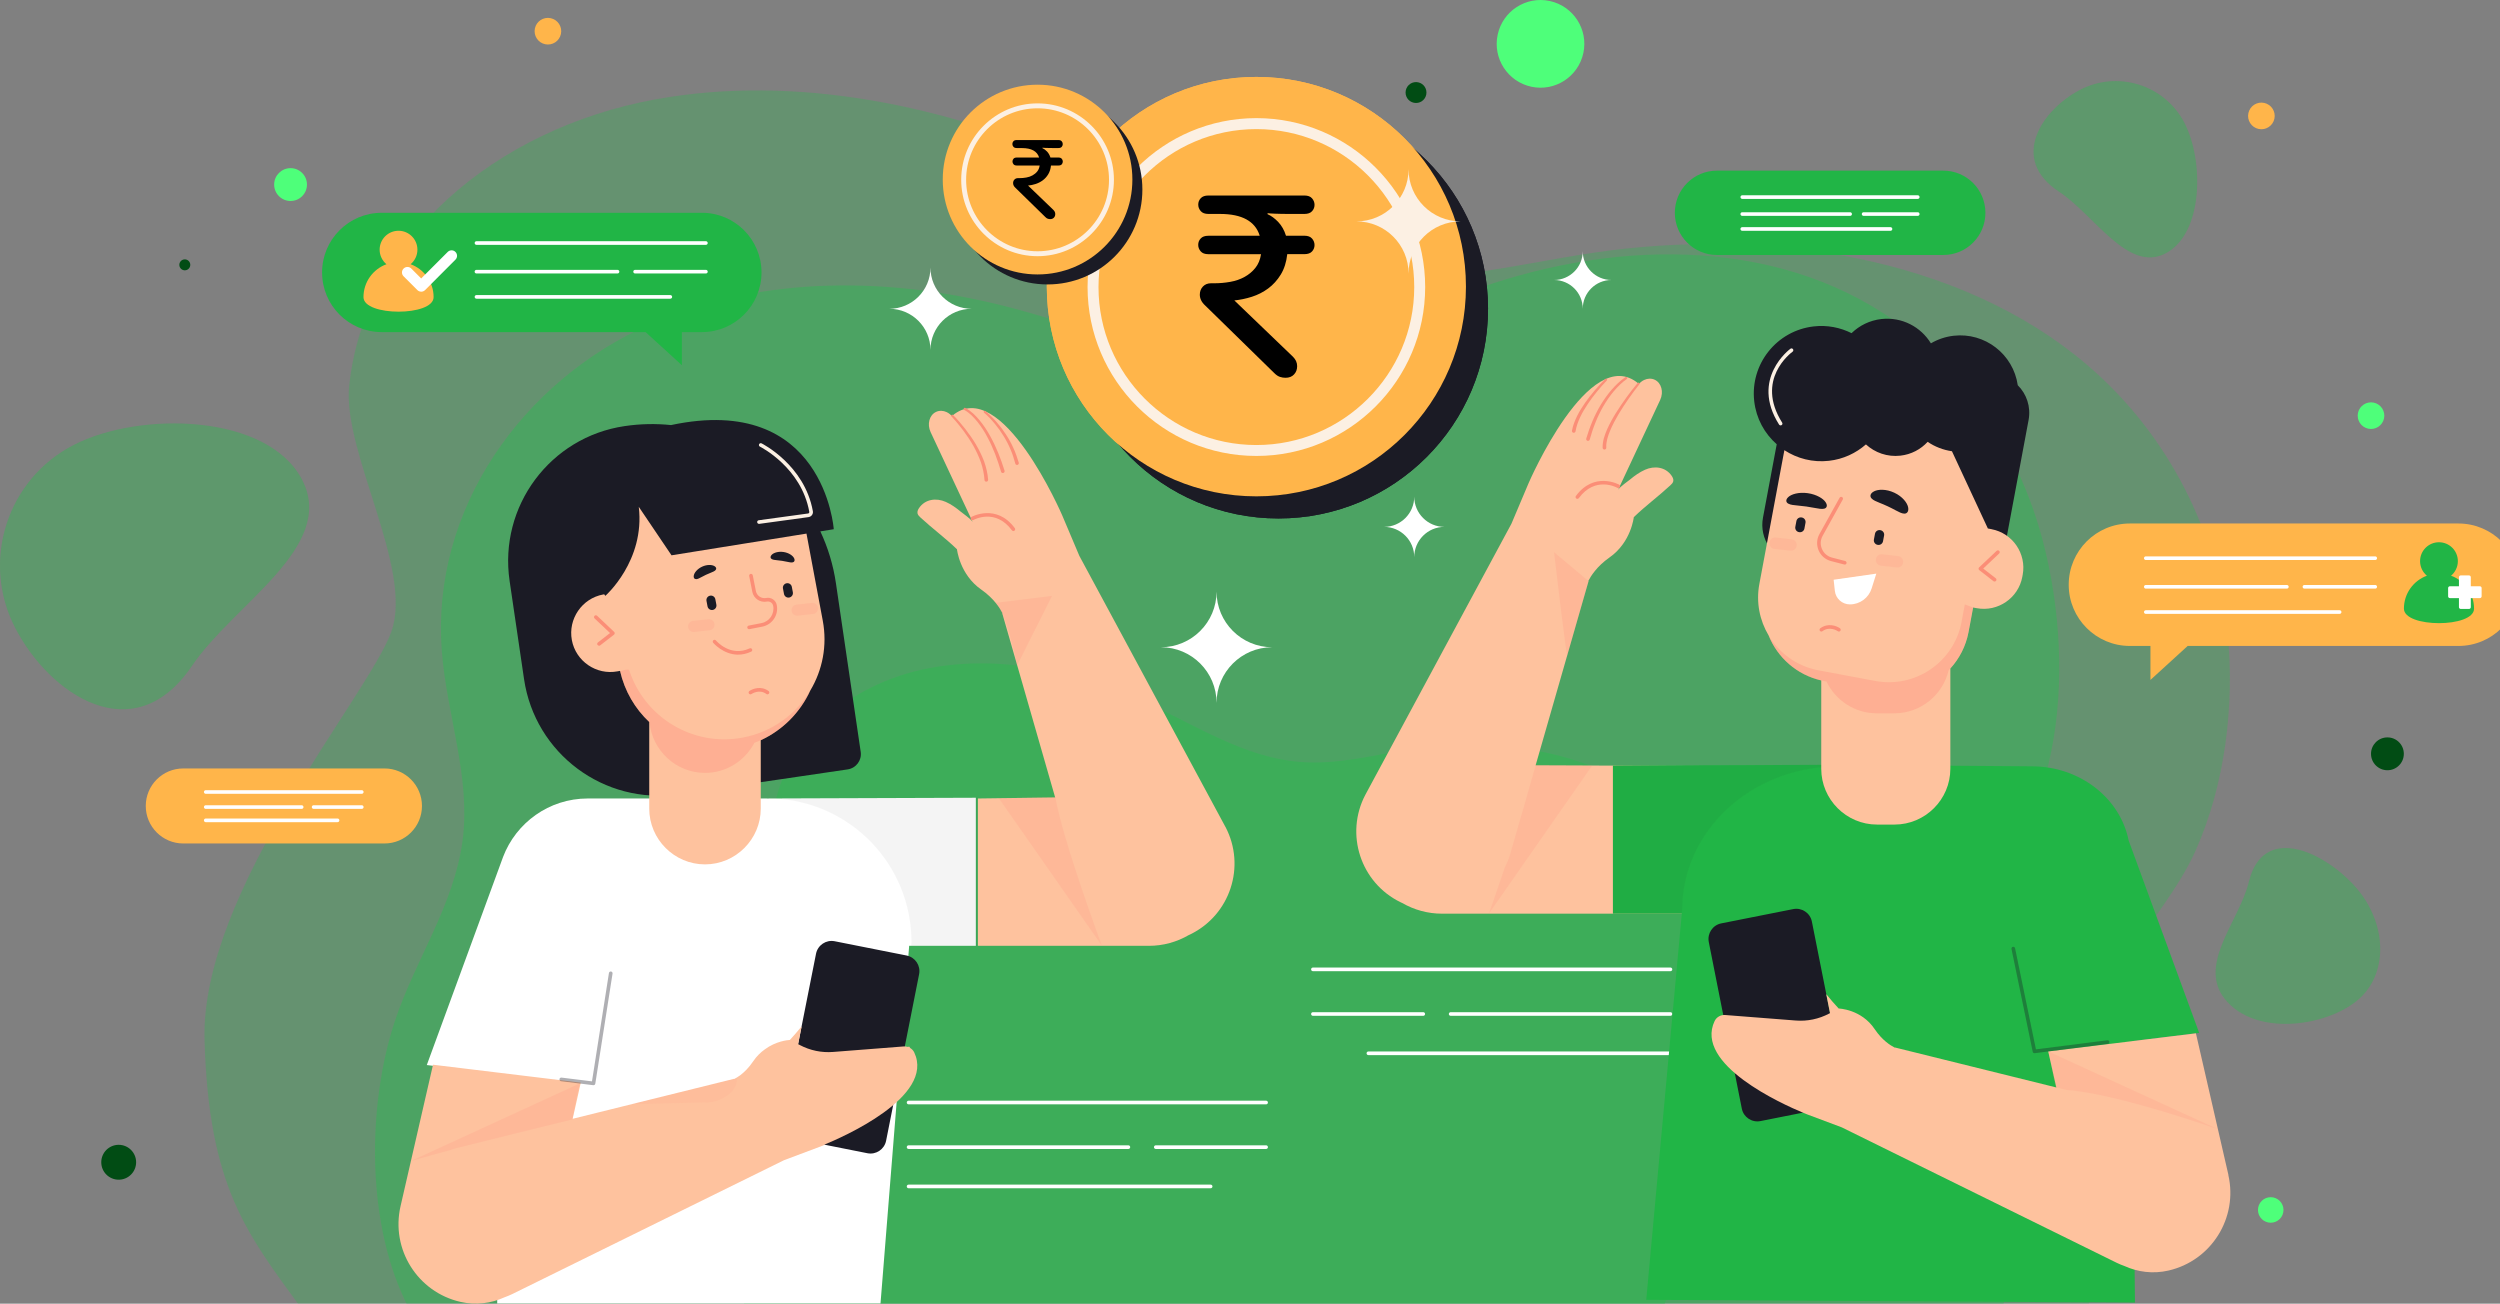 <svg width="629" height="328" viewBox="0 0 629 328" fill="none" xmlns="http://www.w3.org/2000/svg">
<rect x="0" y="0" width="629" height="328" fill="#808080" stroke="none"/>
<g clip-path="url(#clip0_9216_8602)">
<g opacity="0.68">
<path opacity="0.47" d="M560.452 159.291C557.956 134.475 545.955 109.622 525.174 91.856C492.785 64.176 443.79 57.198 400.851 63.597C382.868 66.278 365.031 71.025 346.617 69.528C319.761 67.352 296.099 52.406 271.647 41.462C238.36 26.552 200.2 18.528 164.812 25.019C124.689 32.373 91.787 60.154 87.86 97.016C86.08 113.716 104.155 143.141 98.448 158.969C92.659 175.027 50.416 224.2 51.462 261.604C52.499 298.869 62.225 310.456 75.978 329.396H524.917C533.477 310.208 540.184 294.857 530.165 269.655C522.155 249.522 543.909 232.941 552.332 214.193C559.828 197.511 562.287 177.451 560.461 159.282L560.452 159.291Z" fill="#2DBA50"/>
</g>
<path opacity="0.41" d="M3.733 157.802C-4.827 141.028 1.825 120.491 18.588 111.925C35.351 103.359 67.519 104.066 76.079 120.839C84.64 137.613 58.839 151.936 48.297 167.534C33.598 189.293 12.294 174.576 3.733 157.802Z" fill="#2DBA50"/>
<path opacity="0.41" d="M592.253 222.721C600.455 231.608 601.116 244.342 593.739 251.145C586.362 257.958 568.618 260.997 560.415 252.109C552.212 243.222 563.333 232.067 565.828 221.812C569.315 207.508 584.05 213.825 592.253 222.721Z" fill="#2DBA50"/>
<path opacity="0.41" d="M523.229 22.658C532.743 17.636 544.524 21.281 549.543 30.793C554.562 40.313 554.415 58.712 544.9 63.734C535.386 68.756 527.009 54.121 518.017 48.209C505.475 39.974 513.714 27.68 523.229 22.658Z" fill="#2DBA50"/>
<g opacity="0.43">
<path d="M510.923 307.444C515.3 285.686 508.281 267.112 506.538 245.776C504.886 225.568 512.052 208.584 516.034 189.34C519.576 172.218 518.392 152.818 513.951 135.989C507.887 113.009 493.904 91.728 473.773 78.755C442.404 58.539 400.556 60.926 365.902 74.826C351.387 80.647 337.33 88.395 321.778 90.36C299.107 93.215 277.041 83.438 254.947 77.571C224.88 69.583 191.877 68.996 163.508 81.601C131.34 95.896 108.475 128.158 111.145 163.689C112.356 179.792 118.55 195.675 116.357 211.668C114.136 227.891 104.503 241.461 99.401 256.738C92.447 277.588 91.813 308.234 102.998 329.396H503.391C506.841 322.474 509.391 315.065 510.923 307.444Z" fill="#2DBA50"/>
</g>
<path opacity="0.47" d="M436.468 239.257C435.192 226.11 429.045 212.935 418.393 203.525C401.795 188.863 376.701 185.163 354.699 188.551C345.487 189.974 336.349 192.489 326.908 191.691C313.145 190.534 301.025 182.62 288.501 176.817C271.444 168.922 251.901 164.671 233.762 168.105C213.201 171.997 196.346 186.724 194.336 206.252C193.428 215.102 202.686 230.691 199.759 239.083C196.795 247.594 175.151 273.649 175.683 293.462C176.216 313.21 181.198 319.352 188.244 329.387H418.246C422.632 319.214 426.072 311.089 420.934 297.731C416.833 287.063 427.981 278.276 432.293 268.343C436.128 259.501 437.394 248.879 436.459 239.248L436.468 239.257Z" fill="#2DBA50"/>
<path d="M600.676 193.792C602.956 193.792 604.804 191.942 604.804 189.661C604.804 187.379 602.956 185.529 600.676 185.529C598.395 185.529 596.547 187.379 596.547 189.661C596.547 191.942 598.395 193.792 600.676 193.792Z" fill="#014C14"/>
<path d="M571.316 307.637C573.089 307.637 574.527 306.198 574.527 304.423C574.527 302.649 573.089 301.21 571.316 301.21C569.542 301.21 568.104 302.649 568.104 304.423C568.104 306.198 569.542 307.637 571.316 307.637Z" fill="#4EFF7A"/>
<path d="M73.105 50.569C75.386 50.569 77.234 48.719 77.234 46.437C77.234 44.155 75.386 42.306 73.105 42.306C70.825 42.306 68.977 44.155 68.977 46.437C68.977 48.719 70.825 50.569 73.105 50.569Z" fill="#4EFF7A"/>
<path d="M34.249 292.424C34.249 294.847 32.285 296.812 29.863 296.812C27.441 296.812 25.477 294.847 25.477 292.424C25.477 290 27.441 288.035 29.863 288.035C32.285 288.035 34.249 290 34.249 292.424Z" fill="#014C14"/>
<path d="M46.498 68.013C47.258 68.013 47.875 67.397 47.875 66.636C47.875 65.875 47.258 65.259 46.498 65.259C45.738 65.259 45.122 65.875 45.122 66.636C45.122 67.397 45.738 68.013 46.498 68.013Z" fill="#014C14"/>
<path d="M398.374 13.34C397.098 19.298 391.244 23.099 385.29 21.823C379.335 20.547 375.537 14.689 376.812 8.731C378.087 2.772 383.941 -1.028 389.896 0.248C395.85 1.524 399.649 7.381 398.374 13.34Z" fill="#4EFF7A"/>
<path d="M572.241 29.866C571.856 31.675 570.076 32.831 568.269 32.446C566.461 32.06 565.305 30.279 565.69 28.47C566.076 26.662 567.856 25.505 569.663 25.89C571.471 26.276 572.627 28.057 572.241 29.866Z" fill="#FFB54A"/>
<path d="M141.131 8.548C140.746 10.356 138.966 11.513 137.158 11.127C135.351 10.742 134.195 8.961 134.58 7.152C134.965 5.343 136.745 4.187 138.553 4.572C140.36 4.958 141.516 6.739 141.131 8.548Z" fill="#FFB54A"/>
<path d="M599.821 105.278C599.436 107.087 597.656 108.243 595.849 107.858C594.041 107.472 592.885 105.691 593.27 103.883C593.656 102.074 595.436 100.917 597.243 101.303C599.051 101.688 600.207 103.469 599.821 105.278Z" fill="#4EFF7A"/>
<path d="M358.838 23.834C358.536 25.257 357.141 26.156 355.719 25.853C354.297 25.55 353.397 24.155 353.7 22.732C354.003 21.309 355.398 20.409 356.82 20.712C358.242 21.015 359.141 22.41 358.838 23.834Z" fill="#014C14"/>
<path d="M321.663 130.443C350.785 130.443 374.392 106.82 374.392 77.68C374.392 48.54 350.785 24.917 321.663 24.917C292.541 24.917 268.934 48.54 268.934 77.68C268.934 106.82 292.541 130.443 321.663 130.443Z" fill="#1B1B25"/>
<path d="M316.102 124.88C345.224 124.88 368.832 101.257 368.832 72.117C368.832 42.976 345.224 19.354 316.102 19.354C286.981 19.354 263.373 42.976 263.373 72.117C263.373 101.257 286.981 124.88 316.102 124.88Z" fill="#FFB54A"/>
<path d="M316.102 114.716C292.688 114.716 273.631 95.657 273.631 72.218C273.631 48.779 292.678 29.719 316.102 29.719C339.527 29.719 358.574 48.779 358.574 72.218C358.574 95.657 339.527 114.716 316.102 114.716ZM316.102 32.482C294.201 32.482 276.383 50.312 276.383 72.227C276.383 94.142 294.201 111.971 316.102 111.971C338.003 111.971 355.822 94.142 355.822 72.227C355.822 50.312 338.003 32.482 316.102 32.482Z" fill="#FCF0E3"/>
<path d="M313.001 91.268C310.35 90.937 307.799 90.276 305.331 89.276C302.863 88.275 300.615 86.999 298.578 85.456L303.349 78.488C305.019 79.755 306.643 80.802 308.212 81.637C309.781 82.472 311.478 83.078 313.313 83.436V73.714C311.111 73.099 309.185 72.428 307.542 71.694C305.891 70.96 304.524 70.087 303.45 69.068C302.367 68.049 301.56 66.856 301.01 65.488C300.459 64.12 300.184 62.541 300.184 60.75V60.631C300.184 58.923 300.487 57.372 301.101 55.985C301.716 54.599 302.578 53.396 303.698 52.377C304.817 51.358 306.175 50.532 307.762 49.898C309.35 49.265 311.102 48.852 313.02 48.641V45.097H319.378V48.769C321.58 49.1 323.608 49.632 325.461 50.394C327.315 51.147 329.076 52.12 330.746 53.295L326.654 60.447C325.434 59.63 324.186 58.905 322.929 58.281C321.663 57.647 320.378 57.17 319.075 56.839V66.075C323.718 67.342 327.094 68.995 329.186 71.033C331.287 73.071 332.333 75.807 332.333 79.232V79.351C332.333 81.068 332.021 82.61 331.388 83.996C330.755 85.383 329.884 86.586 328.755 87.605C327.636 88.624 326.278 89.459 324.691 90.111C323.103 90.763 321.332 91.194 319.378 91.396V97.447H313.02V91.268H313.001ZM313.304 56.288C311.836 56.49 310.772 56.931 310.093 57.601C309.423 58.271 309.084 59.098 309.084 60.08V60.199C309.084 61.136 309.368 61.944 309.937 62.614C310.506 63.284 311.625 63.927 313.295 64.542V56.288H313.304ZM319.048 83.749C321.938 83.299 323.388 81.995 323.388 79.838V79.718C323.388 78.662 323.085 77.79 322.47 77.12C321.855 76.45 320.718 75.807 319.048 75.192V83.758V83.749Z" fill="#1B1B25"/>
<path d="M321.663 130.443C350.785 130.443 374.392 106.82 374.392 77.68C374.392 48.54 350.785 24.917 321.663 24.917C292.541 24.917 268.934 48.54 268.934 77.68C268.934 106.82 292.541 130.443 321.663 130.443Z" fill="#1B1B25"/>
<path d="M316.102 124.88C345.224 124.88 368.832 101.257 368.832 72.117C368.832 42.976 345.224 19.354 316.102 19.354C286.981 19.354 263.373 42.976 263.373 72.117C263.373 101.257 286.981 124.88 316.102 124.88Z" fill="#FFB54A"/>
<path d="M316.102 114.716C292.688 114.716 273.631 95.657 273.631 72.218C273.631 48.779 292.678 29.719 316.102 29.719C339.527 29.719 358.574 48.779 358.574 72.218C358.574 95.657 339.527 114.716 316.102 114.716ZM316.102 32.482C294.201 32.482 276.383 50.312 276.383 72.227C276.383 94.142 294.201 111.971 316.102 111.971C338.003 111.971 355.822 94.142 355.822 72.227C355.822 50.312 338.003 32.482 316.102 32.482Z" fill="#FCF0E3"/>
<path d="M263.567 71.565C276.742 71.565 287.423 60.878 287.423 47.695C287.423 34.511 276.742 23.824 263.567 23.824C250.392 23.824 239.712 34.511 239.712 47.695C239.712 60.878 250.392 71.565 263.567 71.565Z" fill="#1B1B25"/>
<path d="M261.053 69.05C274.227 69.05 284.908 58.362 284.908 45.179C284.908 31.996 274.227 21.309 261.053 21.309C247.878 21.309 237.197 31.996 237.197 45.179C237.197 58.362 247.878 69.05 261.053 69.05Z" fill="#FFB54A"/>
<path d="M261.053 64.459C250.455 64.459 241.84 55.829 241.84 45.234C241.84 34.639 250.464 26.009 261.053 26.009C271.641 26.009 280.265 34.639 280.265 45.234C280.265 55.829 271.641 64.459 261.053 64.459ZM261.053 27.248C251.143 27.248 243.078 35.318 243.078 45.234C243.078 55.149 251.143 63.219 261.053 63.219C270.962 63.219 279.027 55.149 279.027 45.234C279.027 35.318 270.962 27.248 261.053 27.248Z" fill="#FCF0E3"/>
<path d="M234.105 88.055C234.105 82.326 229.462 77.69 223.746 77.69C229.471 77.69 234.105 73.044 234.105 67.324C234.105 73.053 238.747 77.69 244.464 77.69C238.738 77.69 234.105 82.335 234.105 88.055Z" fill="white"/>
<path d="M355.823 140.175C355.823 135.97 352.419 132.564 348.217 132.564C352.419 132.564 355.823 129.158 355.823 124.953C355.823 129.158 359.227 132.564 363.429 132.564C359.227 132.564 355.823 135.97 355.823 140.175Z" fill="white"/>
<path d="M306.084 176.844C306.084 169.113 299.817 162.843 292.092 162.843C299.817 162.843 306.084 156.572 306.084 148.842C306.084 156.572 312.35 162.843 320.076 162.843C312.35 162.843 306.084 169.113 306.084 176.844Z" fill="white"/>
<path d="M354.391 68.82C354.391 61.577 348.518 55.701 341.279 55.701C348.518 55.701 354.391 49.825 354.391 42.581C354.391 49.825 360.263 55.701 367.502 55.701C360.263 55.701 354.391 61.577 354.391 68.82Z" fill="#FCF0E3"/>
<path d="M398.22 77.68C398.22 73.686 394.981 70.446 390.99 70.446C394.981 70.446 398.22 67.205 398.22 63.211C398.22 67.205 401.459 70.446 405.45 70.446C401.459 70.446 398.22 73.686 398.22 77.68Z" fill="white"/>
<path d="M176.595 53.535H96.037C87.752 53.535 81.036 60.256 81.036 68.546C81.036 76.837 87.752 83.557 96.037 83.557H162.429L171.558 91.884V83.557H176.595C184.88 83.557 191.596 76.837 191.596 68.546C191.596 60.256 184.88 53.535 176.595 53.535Z" fill="#21B546"/>
<path d="M103.305 66.48C104.351 65.607 105.021 64.294 105.021 62.816C105.021 60.191 102.893 58.06 100.268 58.06C97.644 58.06 95.516 60.191 95.516 62.816C95.516 64.285 96.186 65.607 97.231 66.48C93.855 67.719 91.451 70.951 91.451 74.761C91.451 79.636 109.095 79.636 109.095 74.761C109.095 70.96 106.682 67.719 103.315 66.48H103.305Z" fill="#FFB54A"/>
<path d="M177.603 61.605H119.883C119.626 61.605 119.424 61.403 119.424 61.146C119.424 60.889 119.626 60.687 119.883 60.687H177.603C177.86 60.687 178.062 60.889 178.062 61.146C178.062 61.403 177.86 61.605 177.603 61.605Z" fill="white"/>
<path d="M168.649 75.155H119.884C119.627 75.155 119.425 74.953 119.425 74.696C119.425 74.439 119.627 74.237 119.884 74.237H168.649C168.906 74.237 169.108 74.439 169.108 74.696C169.108 74.953 168.906 75.155 168.649 75.155Z" fill="white"/>
<path d="M155.363 68.812H119.874C119.617 68.812 119.415 68.61 119.415 68.353C119.415 68.096 119.617 67.894 119.874 67.894H155.363C155.62 67.894 155.822 68.096 155.822 68.353C155.822 68.61 155.62 68.812 155.363 68.812Z" fill="white"/>
<path d="M177.604 68.812H159.795C159.538 68.812 159.336 68.61 159.336 68.353C159.336 68.096 159.538 67.894 159.795 67.894H177.604C177.86 67.894 178.062 68.096 178.062 68.353C178.062 68.61 177.86 68.812 177.604 68.812Z" fill="white"/>
<path d="M105.973 73.384C105.625 73.384 105.267 73.246 105.001 72.98L101.542 69.519C101 68.977 101 68.105 101.542 67.572C102.083 67.031 102.955 67.031 103.487 67.572L105.973 70.06L112.644 63.386C113.185 62.844 114.057 62.844 114.589 63.386C115.13 63.927 115.13 64.8 114.589 65.332L106.946 72.989C106.68 73.255 106.322 73.393 105.973 73.393V73.384Z" fill="white"/>
<path d="M535.884 131.711H618.534C627.03 131.711 633.929 138.606 633.929 147.117C633.929 155.627 627.039 162.522 618.534 162.522H550.418L541.05 171.07V162.522H535.884C527.388 162.522 520.488 155.627 520.488 147.117C520.488 138.606 527.379 131.711 535.884 131.711Z" fill="#FFB54A"/>
<path d="M616.68 144.849C617.726 143.976 618.396 142.664 618.396 141.185C618.396 138.56 616.268 136.43 613.643 136.43C611.019 136.43 608.891 138.56 608.891 141.185C608.891 142.654 609.561 143.976 610.606 144.849C607.23 146.088 604.826 149.32 604.826 153.13C604.826 158.005 622.47 158.005 622.47 153.13C622.47 149.329 620.057 146.088 616.69 144.849H616.68Z" fill="#21B546"/>
<path d="M623.929 147.502H621.653V145.225C621.653 144.977 621.451 144.775 621.204 144.775H619.121C618.873 144.775 618.671 144.977 618.671 145.225V147.502H616.396C616.148 147.502 615.946 147.704 615.946 147.952V150.036C615.946 150.284 616.148 150.486 616.396 150.486H618.671V152.763C618.671 153.011 618.873 153.213 619.121 153.213H621.204C621.451 153.213 621.653 153.011 621.653 152.763V150.486H623.929C624.176 150.486 624.378 150.284 624.378 150.036V147.952C624.378 147.704 624.176 147.502 623.929 147.502Z" fill="white"/>
<path d="M597.605 140.901H539.885C539.628 140.901 539.426 140.7 539.426 140.442C539.426 140.185 539.628 139.983 539.885 139.983H597.605C597.862 139.983 598.064 140.185 598.064 140.442C598.064 140.7 597.862 140.901 597.605 140.901Z" fill="white"/>
<path d="M588.65 154.452H539.885C539.628 154.452 539.426 154.25 539.426 153.993C539.426 153.736 539.628 153.534 539.885 153.534H588.65C588.907 153.534 589.109 153.736 589.109 153.993C589.109 154.25 588.907 154.452 588.65 154.452Z" fill="white"/>
<path d="M575.374 148.1H539.885C539.628 148.1 539.426 147.898 539.426 147.641C539.426 147.384 539.628 147.182 539.885 147.182H575.374C575.631 147.182 575.833 147.384 575.833 147.641C575.833 147.898 575.631 148.1 575.374 148.1Z" fill="white"/>
<path d="M597.605 148.1H579.796C579.539 148.1 579.337 147.898 579.337 147.641C579.337 147.384 579.539 147.182 579.796 147.182H597.605C597.862 147.182 598.063 147.384 598.063 147.641C598.063 147.898 597.862 148.1 597.605 148.1Z" fill="white"/>
<path d="M431.993 42.931H488.925C494.778 42.931 499.531 47.677 499.531 53.544C499.531 59.41 494.788 64.157 488.925 64.157H431.993C426.139 64.157 421.387 59.41 421.387 53.544C421.387 47.677 426.13 42.931 431.993 42.931Z" fill="#21B546"/>
<path d="M482.503 50.046H438.361C438.104 50.046 437.902 49.844 437.902 49.587C437.902 49.33 438.104 49.128 438.361 49.128H482.503C482.759 49.128 482.961 49.33 482.961 49.587C482.961 49.844 482.759 50.046 482.503 50.046Z" fill="white"/>
<path d="M475.648 58.07H438.351C438.094 58.07 437.893 57.868 437.893 57.611C437.893 57.354 438.094 57.152 438.351 57.152H475.648C475.905 57.152 476.107 57.354 476.107 57.611C476.107 57.868 475.905 58.07 475.648 58.07Z" fill="white"/>
<path d="M465.491 54.316H438.351C438.094 54.316 437.893 54.114 437.893 53.856C437.893 53.599 438.094 53.398 438.351 53.398H465.491C465.748 53.398 465.95 53.599 465.95 53.856C465.95 54.114 465.748 54.316 465.491 54.316Z" fill="white"/>
<path d="M482.502 54.316H468.886C468.63 54.316 468.428 54.114 468.428 53.856C468.428 53.599 468.63 53.398 468.886 53.398H482.502C482.759 53.398 482.961 53.599 482.961 53.856C482.961 54.114 482.759 54.316 482.502 54.316Z" fill="white"/>
<path d="M46.107 193.343H96.735C101.937 193.343 106.167 197.566 106.167 202.781C106.167 207.996 101.947 212.219 96.735 212.219H46.107C40.904 212.219 36.675 207.996 36.675 202.781C36.675 197.566 40.895 193.343 46.107 193.343Z" fill="#FFB54A"/>
<path d="M91.019 199.724H51.768C51.511 199.724 51.31 199.522 51.31 199.265C51.31 199.008 51.511 198.806 51.768 198.806H91.019C91.276 198.806 91.478 199.008 91.478 199.265C91.478 199.522 91.276 199.724 91.019 199.724Z" fill="white"/>
<path d="M84.927 206.858H51.768C51.511 206.858 51.31 206.656 51.31 206.399C51.31 206.141 51.511 205.939 51.768 205.939H84.927C85.184 205.939 85.386 206.141 85.386 206.399C85.386 206.656 85.184 206.858 84.927 206.858Z" fill="white"/>
<path d="M75.899 203.516H51.768C51.511 203.516 51.31 203.314 51.31 203.057C51.31 202.8 51.511 202.598 51.768 202.598H75.899C76.156 202.598 76.358 202.8 76.358 203.057C76.358 203.314 76.156 203.516 75.899 203.516Z" fill="white"/>
<path d="M91.019 203.516H78.908C78.651 203.516 78.449 203.314 78.449 203.057C78.449 202.8 78.651 202.598 78.908 202.598H91.019C91.276 202.598 91.478 202.8 91.478 203.057C91.478 203.314 91.276 203.516 91.019 203.516Z" fill="white"/>
<path d="M420.286 244.352H330.333C330.076 244.352 329.874 244.15 329.874 243.893C329.874 243.636 330.076 243.434 330.333 243.434H420.286C420.543 243.434 420.744 243.636 420.744 243.893C420.744 244.15 420.543 244.352 420.286 244.352Z" fill="white"/>
<path d="M420.285 265.468H344.288C344.031 265.468 343.829 265.266 343.829 265.009C343.829 264.752 344.031 264.55 344.288 264.55H420.285C420.542 264.55 420.744 264.752 420.744 265.009C420.744 265.266 420.542 265.468 420.285 265.468Z" fill="white"/>
<path d="M420.286 255.58H364.987C364.73 255.58 364.528 255.378 364.528 255.121C364.528 254.864 364.73 254.662 364.987 254.662H420.286C420.542 254.662 420.744 254.864 420.744 255.121C420.744 255.378 420.542 255.58 420.286 255.58Z" fill="white"/>
<path d="M358.088 255.58H330.333C330.076 255.58 329.874 255.378 329.874 255.121C329.874 254.864 330.076 254.662 330.333 254.662H358.088C358.344 254.662 358.546 254.864 358.546 255.121C358.546 255.378 358.344 255.58 358.088 255.58Z" fill="white"/>
<path d="M318.552 277.853H228.599C228.342 277.853 228.141 277.651 228.141 277.394C228.141 277.137 228.342 276.935 228.599 276.935H318.552C318.809 276.935 319.011 277.137 319.011 277.394C319.011 277.651 318.809 277.853 318.552 277.853Z" fill="white"/>
<path d="M304.597 298.969H228.599C228.342 298.969 228.141 298.767 228.141 298.51C228.141 298.253 228.342 298.051 228.599 298.051H304.597C304.854 298.051 305.056 298.253 305.056 298.51C305.056 298.767 304.854 298.969 304.597 298.969Z" fill="white"/>
<path d="M283.898 289.081H228.599C228.342 289.081 228.141 288.879 228.141 288.622C228.141 288.365 228.342 288.163 228.599 288.163H283.898C284.155 288.163 284.357 288.365 284.357 288.622C284.357 288.879 284.155 289.081 283.898 289.081Z" fill="white"/>
<path d="M318.552 289.081H290.798C290.541 289.081 290.339 288.879 290.339 288.622C290.339 288.365 290.541 288.163 290.798 288.163H318.552C318.809 288.163 319.011 288.365 319.011 288.622C319.011 288.879 318.809 289.081 318.552 289.081Z" fill="white"/>
<path d="M386.366 192.553L386.393 192.452L399.679 146.207L399.624 146.161C400.22 144.995 401.771 142.48 404.936 140.267C410.414 136.448 411.065 130.113 411.065 130.113C413.992 127.285 417.286 124.861 420.268 122.098C420.58 121.813 420.901 121.492 420.993 121.079C421.093 120.62 420.882 120.142 420.616 119.748C419.075 117.461 416.24 117.131 413.891 118.187C412.515 118.802 411.276 119.683 410.12 120.647C409.57 121.106 407.698 122.364 407.129 123.209L417.699 100.633C418.635 98.631 418.02 96.336 416.332 95.546C415.488 95.152 414.524 95.198 413.662 95.602C413.111 95.859 412.616 96.263 412.194 96.777C412.23 96.612 412.249 96.51 412.249 96.51C399.871 86.099 384.604 121.538 384.604 121.538L380.273 131.775L343.518 199.971C338.325 209.868 342.325 222.097 352.372 227C352.519 227.073 352.665 227.128 352.812 227.202C355.758 228.9 359.18 229.883 362.822 229.883H435.159L450.747 192.81L386.375 192.553H386.366Z" fill="#FEC29E"/>
<path opacity="0.17" d="M373.979 229.864C371.63 229.79 373.052 229.836 373.979 229.864V229.864Z" fill="#FF887C"/>
<path opacity="0.17" d="M373.987 229.864C374.318 229.873 374.584 229.883 374.584 229.883C374.364 229.883 374.171 229.873 373.987 229.864Z" fill="#FF887C"/>
<path opacity="0.17" d="M386.402 192.452L384.301 199.778C383.751 201.807 383.127 203.992 382.448 206.223L379.906 215.074C379.557 216.212 379.108 217.286 378.585 218.305C376.392 224.86 374.594 229.882 374.594 229.882L400.605 192.608C394.137 192.608 392.65 192.452 386.402 192.442V192.452Z" fill="#FF887C"/>
<path d="M396.871 125.522C396.78 125.522 396.679 125.495 396.596 125.431C396.394 125.284 396.348 124.99 396.495 124.788C401.11 118.527 407.322 121.905 407.377 121.942C407.597 122.07 407.68 122.346 407.551 122.566C407.432 122.787 407.148 122.869 406.927 122.741C406.698 122.612 401.358 119.729 397.229 125.33C397.137 125.449 397 125.513 396.862 125.513L396.871 125.522Z" fill="#FB8E77"/>
<path d="M412.46 96.694C410.551 99.1 408.781 101.624 407.202 104.259C406.423 105.572 405.707 106.931 405.12 108.326C404.532 109.713 404.065 111.2 404.138 112.596V112.623C404.156 112.88 403.964 113.091 403.707 113.11C403.45 113.128 403.239 112.926 403.22 112.678C403.22 112.678 403.22 112.678 403.22 112.669C403.175 110.961 403.734 109.437 404.358 108.005C405 106.573 405.753 105.205 406.579 103.883C408.23 101.248 410.056 98.741 412.038 96.354C412.129 96.235 412.304 96.226 412.423 96.318C412.542 96.409 412.552 96.584 412.46 96.694Z" fill="#FB8E77"/>
<path d="M409.276 95.381C408.065 96.217 406.982 97.318 406.01 98.466C405.037 99.623 404.184 100.881 403.413 102.184C402.661 103.497 401.991 104.865 401.431 106.27C401.129 106.968 400.908 107.693 400.642 108.4L399.982 110.576V110.603C399.899 110.842 399.642 110.98 399.404 110.906C399.165 110.833 399.027 110.576 399.101 110.337L399.817 108.124C400.101 107.399 400.349 106.665 400.661 105.958C401.266 104.525 401.973 103.139 402.771 101.808C403.587 100.486 404.487 99.21 405.505 98.034C406.542 96.868 407.643 95.776 408.973 94.885C409.102 94.803 409.285 94.83 409.368 94.968C409.45 95.097 409.423 95.271 409.294 95.363L409.276 95.381Z" fill="#FB8E77"/>
<path d="M404.267 95.74C402.515 97.576 400.872 99.568 399.459 101.68C398.762 102.745 398.092 103.828 397.569 104.967C397.037 106.105 396.606 107.289 396.413 108.492C396.377 108.749 396.138 108.924 395.89 108.887C395.642 108.85 395.468 108.611 395.505 108.364C395.505 108.364 395.505 108.364 395.505 108.354C395.753 107.023 396.248 105.784 396.826 104.609C397.404 103.433 398.12 102.341 398.863 101.267C400.359 99.146 402.056 97.19 403.891 95.354C403.992 95.253 404.166 95.253 404.267 95.354C404.368 95.455 404.368 95.62 404.267 95.731V95.74Z" fill="#FB8E77"/>
<path d="M553.316 259.886L535.571 211.484C533.461 200.862 523.359 192.81 511.211 192.81L461.647 192.415L405.808 192.626V229.873H423.139L414.194 327.036L537.159 327.734L536.47 261.943L553.316 259.877V259.886Z" fill="#21B546"/>
<path opacity="0.05" d="M461.556 192.837L461.657 192.424L405.817 192.635V229.882H423.149L423.241 228.9C423.241 209.243 440.325 193.268 461.565 192.837H461.556Z" fill="#1B1B25"/>
<path opacity="0.18" d="M390.99 138.927C390.99 138.927 394.128 165.561 394.312 164.927C394.495 164.285 399.688 146.207 399.688 146.207L390.99 138.927Z" fill="#FF887C"/>
<path d="M464.18 273.786L459.492 250.117L455.867 231.856C455.445 229.708 453.335 228.303 451.188 228.725L433.058 232.324C430.911 232.747 429.507 234.858 429.929 237.007L433.572 255.387L436.462 269.966L438.242 278.936C438.664 281.085 440.774 282.489 442.921 282.067L453.629 279.937L461.051 278.468C463.198 278.046 464.602 275.934 464.18 273.786Z" fill="#1B1B25"/>
<path d="M560.666 295.599L552.491 259.986L515.331 264.54L517.368 273.602L517.176 273.556L476.778 263.549L476.741 263.594C475.631 263.034 473.53 261.703 471.685 258.949C468.3 253.881 462.611 253.743 462.611 253.743C461.519 252.596 460.492 251.365 459.483 250.126L460.428 254.9L460.189 255.029C457.62 256.387 454.721 256.993 451.821 256.764C446.463 256.342 437.701 255.662 434.058 255.378C432.948 255.295 431.884 255.882 431.398 256.892C426.195 267.827 448.518 277.834 453.62 279.946C453.684 279.973 453.739 279.992 453.803 280.019C453.877 280.047 453.95 280.074 454.014 280.102C454.088 280.129 454.143 280.157 454.207 280.185C454.262 280.212 454.326 280.23 454.372 280.249C454.436 280.276 454.482 280.295 454.528 280.313C454.546 280.313 454.574 280.331 454.583 280.341C454.629 280.359 454.656 280.368 454.656 280.368L463.391 283.646L532.553 317.716C533.195 318.029 533.847 318.295 534.498 318.524C537.856 320.058 541.71 320.563 545.582 319.672C556.381 317.193 563.125 306.415 560.647 295.618L560.666 295.599Z" fill="#FEC29E"/>
<path opacity="0.17" d="M558.032 284.114L515.331 264.531C516.753 270.747 515.927 268.002 517.184 273.547L520.093 274.263C532.388 275.089 558.041 284.114 558.041 284.114H558.032Z" fill="#FF887C"/>
<path opacity="0.35" d="M511.881 264.99C511.67 264.99 511.477 264.844 511.432 264.623L506.092 238.76C506.037 238.512 506.202 238.265 506.45 238.219C506.688 238.164 506.945 238.329 506.991 238.577L512.239 264.017L530.204 261.731C530.452 261.694 530.681 261.878 530.718 262.126C530.754 262.374 530.571 262.603 530.323 262.64L511.936 264.981C511.936 264.981 511.9 264.981 511.881 264.981V264.99Z" fill="#1B1B25"/>
<path opacity="0.17" d="M558.317 285.593C558.354 285.767 558.382 285.905 558.391 285.96C558.391 285.923 558.363 285.804 558.317 285.593Z" fill="#FF887C"/>
<path opacity="0.17" d="M558.032 284.114C558.032 284.114 558.133 284.61 558.225 285.097C558.17 284.84 558.115 284.527 558.032 284.114Z" fill="#FF887C"/>
<path opacity="0.17" d="M558.225 285.097C558.261 285.299 558.298 285.464 558.326 285.583C558.298 285.436 558.261 285.271 558.225 285.097Z" fill="#FF887C"/>
<path d="M507.67 96.923C506.541 89.129 499.43 83.584 491.549 84.474C489.457 84.713 487.521 85.383 485.815 86.384C483.282 82.234 478.502 79.691 473.355 80.269C470.41 80.6 467.822 81.912 465.85 83.822C463.005 82.399 459.739 81.738 456.344 82.124C447.013 83.18 440.306 91.608 441.361 100.936C441.857 105.306 443.967 109.088 447.022 111.778L443.563 130.25C442.572 135.557 446.059 140.652 451.362 141.644L492.301 149.31C497.605 150.302 502.697 146.813 503.688 141.506L510.395 105.655C511.009 102.349 509.89 99.118 507.661 96.914L507.67 96.923Z" fill="#1B1B25"/>
<path d="M447.995 107.032C447.839 107.032 447.692 106.958 447.61 106.82C440.297 95.243 450.372 87.816 450.473 87.742C450.674 87.595 450.968 87.641 451.115 87.843C451.262 88.045 451.216 88.339 451.014 88.486C450.629 88.771 441.545 95.491 448.39 106.334C448.527 106.545 448.463 106.83 448.243 106.967C448.17 107.013 448.078 107.041 447.995 107.041V107.032Z" fill="#FCF0E3"/>
<path d="M501.046 133.133L500.147 132.968L491.109 113.532C488.889 113.21 486.797 112.393 484.999 111.163C483.265 113.045 480.879 114.34 478.145 114.643C474.851 115.019 471.732 113.89 469.465 111.815C466.942 114.028 463.758 115.533 460.171 115.937C456.07 116.405 452.143 115.359 448.95 113.266L442.656 146.914C441.784 151.559 442.738 156.122 444.986 159.887C447.225 165.423 452.033 169.775 458.226 171.198V193.425C458.226 201.146 464.538 207.462 472.255 207.462H476.677C484.393 207.462 490.706 201.146 490.706 193.425V168.195C492.981 165.698 494.624 162.567 495.293 158.996L496.44 152.854L497.339 153.019C502.652 154.011 507.817 150.476 508.808 145.16L508.909 144.619C509.9 139.303 506.368 134.134 501.055 133.142L501.046 133.133Z" fill="#FEC29E"/>
<path opacity="0.32" d="M494.348 152.064L493.531 156.444C491.641 166.561 481.916 173.217 471.805 171.326L457.519 168.645C452.06 167.626 447.619 164.303 444.977 159.877C447.307 165.643 452.418 170.142 458.978 171.372L459.547 171.482C461.813 176.192 466.63 179.47 472.172 179.47H476.649C483.264 179.47 488.843 174.815 490.292 168.618C492.779 166.047 494.559 162.76 495.265 158.987L496.412 152.845L494.33 152.064H494.348Z" fill="#FF887C"/>
<path d="M501.833 146.318C501.732 146.318 501.631 146.29 501.548 146.217L497.979 143.444C497.869 143.361 497.805 143.233 497.805 143.104C497.805 142.967 497.851 142.838 497.951 142.746L502.356 138.587C502.539 138.413 502.833 138.422 503.007 138.606C503.181 138.789 503.172 139.083 502.989 139.257L498.979 143.049L502.126 145.491C502.328 145.647 502.365 145.932 502.209 146.134C502.117 146.253 501.979 146.308 501.851 146.308L501.833 146.318Z" fill="#FB8E77"/>
<path d="M479.126 129.232C478.437 129.213 477.731 128.791 477.015 128.433C476.309 128.047 475.593 127.689 474.951 127.386C474.318 127.093 473.575 126.771 472.822 126.477C472.088 126.165 471.308 125.89 470.859 125.376C470.418 124.889 470.51 124.127 471.529 123.613C472.501 123.108 474.492 122.979 476.602 123.962C478.704 124.944 479.869 126.542 480.08 127.607C480.318 128.708 479.768 129.259 479.107 129.232H479.126Z" fill="#1B1B25"/>
<path d="M449.939 126.717C450.535 127.047 451.352 127.093 452.15 127.176C452.948 127.249 453.747 127.332 454.444 127.433C455.141 127.534 455.94 127.662 456.719 127.818C457.508 127.956 458.307 128.14 458.958 127.984C459.582 127.846 459.912 127.231 459.316 126.349C458.756 125.486 457.132 124.412 454.829 124.082C452.526 123.76 450.71 124.357 449.967 125.036C449.177 125.734 449.361 126.414 449.93 126.717H449.939Z" fill="#1B1B25"/>
<path d="M472.385 137.077L472.439 137.087C473.057 137.203 473.651 136.796 473.767 136.178L474.039 134.725C474.155 134.107 473.748 133.512 473.13 133.396L473.076 133.386C472.459 133.271 471.864 133.678 471.748 134.296L471.476 135.749C471.361 136.367 471.768 136.961 472.385 137.077Z" fill="#1B1B25"/>
<path d="M452.61 133.882L452.664 133.892C453.282 134.008 453.876 133.601 453.992 132.983L454.264 131.53C454.379 130.912 453.973 130.317 453.355 130.201L453.301 130.191C452.683 130.075 452.089 130.482 451.973 131.1L451.701 132.553C451.585 133.171 451.992 133.766 452.61 133.882Z" fill="#1B1B25"/>
<path opacity="0.17" d="M477.267 142.781L473.21 142.325C472.435 142.237 471.886 141.538 471.972 140.772L471.981 140.69C472.068 139.914 472.767 139.364 473.533 139.451L477.59 139.908C478.365 139.995 478.914 140.694 478.828 141.46L478.819 141.543C478.732 142.318 478.033 142.868 477.267 142.781Z" fill="#FF887C"/>
<path opacity="0.17" d="M450.488 138.562L446.431 138.105C445.656 138.018 445.106 137.318 445.192 136.552L445.202 136.47C445.289 135.694 445.988 135.145 446.754 135.231L450.811 135.688C451.586 135.775 452.135 136.474 452.049 137.241L452.041 137.314C451.954 138.089 451.255 138.639 450.489 138.553L450.488 138.562Z" fill="#FF887C"/>
<path d="M458.252 158.905C458.114 158.905 457.967 158.841 457.885 158.712C457.738 158.51 457.784 158.217 457.986 158.07C459.913 156.665 462.06 157.454 462.931 158.07C463.142 158.217 463.188 158.501 463.041 158.703C462.894 158.914 462.61 158.96 462.399 158.813C462.316 158.758 460.38 157.445 458.518 158.813C458.435 158.868 458.344 158.905 458.252 158.905Z" fill="#FB8E77"/>
<path d="M461.353 145.858L472.079 144.325L470.904 148.053C470.152 150.44 467.941 152.065 465.436 152.065C463.491 152.065 461.858 150.596 461.647 148.659L461.344 145.858H461.353Z" fill="white"/>
<path d="M464.133 142.049C464.133 142.049 464.059 142.049 464.013 142.03L460.683 141.167C459.27 140.8 458.132 139.818 457.563 138.477C456.994 137.137 457.068 135.631 457.774 134.364L462.839 125.238C462.967 125.018 463.243 124.935 463.463 125.064C463.683 125.183 463.766 125.468 463.637 125.688L458.573 134.814C458.004 135.842 457.939 137.045 458.407 138.128C458.866 139.203 459.784 139.992 460.921 140.286L464.252 141.149C464.5 141.213 464.646 141.461 464.582 141.709C464.527 141.92 464.344 142.049 464.142 142.049H464.133Z" fill="#FB8E77"/>
<path d="M308.324 208.06L271.568 139.863L267.237 129.626C267.237 129.626 251.97 94.179 239.593 104.599C239.593 104.599 239.611 104.7 239.648 104.865C239.226 104.351 238.73 103.947 238.18 103.69C237.317 103.286 236.354 103.24 235.51 103.635C233.822 104.425 233.207 106.711 234.143 108.721L244.713 131.297C244.144 130.462 242.272 129.195 241.721 128.736C240.565 127.772 239.336 126.891 237.95 126.275C235.592 125.22 232.767 125.55 231.225 127.836C230.959 128.231 230.748 128.699 230.849 129.167C230.941 129.581 231.262 129.902 231.574 130.187C234.556 132.95 237.859 135.374 240.776 138.202C240.776 138.202 241.428 144.536 246.905 148.356C250.071 150.568 251.621 153.075 252.218 154.25L252.163 154.296L265.476 200.641L246.034 200.898V237.971H289.038C292.689 237.971 296.112 236.989 299.057 235.281C299.194 235.217 299.341 235.153 299.479 235.088C309.516 230.186 313.526 217.957 308.333 208.06H308.324Z" fill="#FEC29E"/>
<path opacity="0.17" d="M277.248 237.971C277.248 237.971 267.257 211.071 265.541 200.531C258.917 200.531 257.916 200.825 251.292 200.825L277.248 237.962V237.971Z" fill="#FF887C"/>
<path d="M254.962 133.611C254.824 133.611 254.686 133.547 254.595 133.427C250.466 127.827 245.126 130.71 244.897 130.838C244.676 130.958 244.401 130.884 244.273 130.664C244.153 130.444 244.227 130.168 244.447 130.04C244.511 130.003 250.714 126.624 255.329 132.886C255.475 133.088 255.439 133.381 255.228 133.528C255.145 133.593 255.053 133.62 254.952 133.62L254.962 133.611Z" fill="#FB8E77"/>
<path d="M239.776 104.406C240.886 105.517 241.905 106.701 242.868 107.931C243.822 109.162 244.721 110.447 245.529 111.797C246.318 113.155 247.024 114.56 247.584 116.038C248.116 117.525 248.492 119.086 248.612 120.693C248.63 120.95 248.447 121.17 248.19 121.189C247.933 121.207 247.713 121.023 247.694 120.766V120.748C247.602 119.251 247.281 117.773 246.804 116.332C246.29 114.9 245.639 113.513 244.896 112.173C244.134 110.842 243.281 109.566 242.363 108.326C241.437 107.096 240.455 105.902 239.4 104.801C239.299 104.681 239.299 104.516 239.4 104.406C239.51 104.305 239.675 104.305 239.785 104.406H239.776Z" fill="#FB8E77"/>
<path d="M242.876 102.643C244.372 103.414 245.473 104.571 246.491 105.783C247.501 107.004 248.372 108.335 249.125 109.713C249.904 111.09 250.547 112.522 251.161 113.973L251.996 116.176L252.74 118.416C252.822 118.655 252.684 118.921 252.446 118.995C252.207 119.077 251.941 118.939 251.868 118.701V118.682L251.171 116.47L250.391 114.285C249.813 112.853 249.216 111.429 248.473 110.071C247.767 108.703 246.932 107.399 245.977 106.196C245.032 105.012 243.922 103.855 242.647 103.167L242.601 103.139C242.463 103.066 242.408 102.891 242.491 102.753C242.564 102.616 242.729 102.57 242.867 102.634L242.876 102.643Z" fill="#FB8E77"/>
<path d="M247.915 103.424C248.943 104.259 249.86 105.177 250.713 106.16C251.576 107.142 252.365 108.179 253.071 109.272C253.787 110.364 254.429 111.503 254.961 112.706C255.521 113.89 255.934 115.139 256.319 116.396C256.393 116.635 256.255 116.892 256.017 116.966C255.778 117.039 255.521 116.901 255.448 116.653V116.626C255.108 115.414 254.741 114.193 254.227 113.036C253.741 111.87 253.145 110.741 252.475 109.667C251.814 108.583 251.071 107.546 250.255 106.573C249.447 105.6 248.557 104.663 247.603 103.855H247.594C247.484 103.754 247.465 103.58 247.566 103.47C247.658 103.359 247.823 103.341 247.933 103.433L247.915 103.424Z" fill="#FB8E77"/>
<path opacity="0.18" d="M250.493 151.67L264.696 149.916L255.916 167.397C255.916 167.397 253.301 154.396 250.493 151.67Z" fill="#FF887C"/>
<path d="M193.415 200.898V200.917C193.195 200.917 192.984 200.898 192.764 200.898H147.879C138.135 200.898 129.822 207.022 126.565 215.625L126.501 215.808C126.492 215.836 126.482 215.863 126.464 215.9L107.38 267.966L125.097 270.132V327.954H221.537L228.748 237.962H245.52V200.715L193.415 200.898Z" fill="white"/>
<path opacity="0.05" d="M246.025 200.715L194.791 200.926C214.004 201.734 229.326 217.562 229.326 236.98L229.244 237.962H246.016V200.715H246.025Z" fill="#1B1B25"/>
<path d="M228.124 240.413L209.994 236.814C207.847 236.392 205.746 237.797 205.314 239.945L201.69 258.206L197.002 281.875C196.58 284.023 197.983 286.125 200.13 286.557L207.553 288.026L218.26 290.156C220.407 290.578 222.509 289.173 222.94 287.025L224.72 278.055L227.61 263.476L231.252 245.095C231.674 242.947 230.271 240.845 228.124 240.413Z" fill="#1B1B25"/>
<path d="M230.023 264.789C229.794 264.312 229.436 263.936 229.005 263.679C228.931 263.568 228.867 263.449 228.784 263.339C228.784 263.339 228.619 263.357 228.353 263.394C228.041 263.302 227.702 263.256 227.371 263.284C223.729 263.568 214.967 264.248 209.608 264.67C206.709 264.9 203.81 264.294 201.241 262.935L200.809 262.705L201.699 258.216C200.736 259.391 199.763 260.557 198.736 261.65C198.213 261.677 195.222 261.943 192.423 264.027C191.387 264.762 190.368 265.735 189.497 267.03C188.405 268.664 187.221 269.793 186.212 270.555C185.615 270.987 185.092 271.29 184.698 271.482L184.661 271.436L144.263 281.444L144.08 281.49L146.126 272.391L108.948 267.883L100.773 303.496C98.296 314.302 105.04 325.072 115.839 327.551C119.711 328.441 123.573 327.936 126.922 326.403C127.574 326.173 128.225 325.898 128.867 325.595L197.25 291.91L206.516 288.43C206.516 288.43 206.893 288.284 207.544 288.017L207.406 287.99C211.636 286.264 235.354 276.009 230.014 264.771L230.023 264.789Z" fill="#FEC29E"/>
<path opacity="0.17" d="M102.874 293.646C102.837 293.838 102.81 293.958 102.801 294.013C102.81 293.948 102.837 293.811 102.874 293.646Z" fill="#FF887C"/>
<path opacity="0.17" d="M144.007 281.636C144.842 277.78 144.603 278.111 145.869 272.584L103.159 292.213C103.159 292.213 107.389 290.937 113.233 289.385C113.775 289.183 114.325 289.009 114.894 288.853L144.007 281.646V281.636Z" fill="#FF887C"/>
<path opacity="0.17" d="M102.985 293.122C102.948 293.306 102.911 293.489 102.884 293.645C102.911 293.508 102.948 293.333 102.985 293.122Z" fill="#FF887C"/>
<path opacity="0.17" d="M102.81 294.013C102.8 294.067 102.8 294.067 102.81 294.013V294.013Z" fill="#FF887C"/>
<path opacity="0.17" d="M103.169 292.204C103.095 292.581 103.04 292.865 102.985 293.122C103.077 292.663 103.169 292.204 103.169 292.204Z" fill="#FF887C"/>
<path opacity="0.35" d="M149.319 273.034C149.319 273.034 149.282 273.034 149.264 273.034L141.153 272.033C140.905 272.005 140.722 271.776 140.759 271.519C140.786 271.271 141.025 271.087 141.272 271.124L148.943 272.07L153.209 244.811C153.246 244.563 153.484 244.389 153.732 244.426C153.98 244.463 154.154 244.701 154.118 244.949L149.778 272.648C149.741 272.878 149.548 273.034 149.328 273.034H149.319Z" fill="#1B1B25"/>
<path opacity="0.08" d="M158.787 277.817L177.101 277.358C180.514 277.808 185.955 274.723 185.322 271.335L158.787 277.817Z" fill="#FF887C"/>
<path d="M216.554 189.174L210.324 146.767C209.646 142.122 208.297 137.742 206.398 133.693L209.774 133.152C209.774 133.152 207.398 98.732 168.825 106.949C165.027 106.554 161.118 106.619 157.164 107.206C138.419 109.961 125.464 127.395 128.216 146.152L131.85 170.867C134.602 189.624 152.026 202.588 170.771 199.833L213.27 193.581C215.398 193.269 216.866 191.295 216.554 189.165V189.174Z" fill="#1B1B25"/>
<path d="M190.966 131.803C190.736 131.803 190.544 131.637 190.507 131.408C190.47 131.16 190.644 130.921 190.901 130.894L203.306 129.195C203.407 129.186 203.499 129.131 203.554 129.048C203.591 129.002 203.636 128.911 203.618 128.782C201.609 117.59 191.314 112.431 191.204 112.376C190.975 112.266 190.883 111.99 190.993 111.761C191.103 111.531 191.378 111.439 191.608 111.549C191.718 111.604 202.425 116.957 204.517 128.617C204.581 128.957 204.499 129.296 204.297 129.581C204.095 129.865 203.774 130.058 203.435 130.104L191.03 131.803C191.03 131.803 190.984 131.803 190.966 131.803Z" fill="#FCF0E3"/>
<path d="M202.911 134.253L168.954 139.716L160.715 127.515C162.33 141.121 152.301 149.916 152.301 149.916C152.301 149.916 152.2 149.779 152.017 149.521L151.732 149.577C146.42 150.568 142.888 155.737 143.879 161.053C144.869 166.369 150.035 169.903 155.347 168.912L155.999 168.792C157.164 173.888 159.779 178.313 163.348 181.664V203.441C163.348 211.163 169.661 217.479 177.377 217.479C185.093 217.479 191.406 211.163 191.406 203.441V186.245C196.993 183.675 201.37 179.176 203.865 173.741C203.865 173.741 203.875 173.723 203.884 173.713C206.921 168.627 208.187 162.457 207.012 156.169L202.911 134.253Z" fill="#FEC29E"/>
<path opacity="0.32" d="M186.891 185.575C174.311 187.935 162.164 180.489 158.31 168.618C158.182 168.232 155.97 168.737 156.025 168.976C157.218 174.026 159.861 178.396 163.421 181.719C164.081 188.835 170.1 194.463 177.385 194.463C182.771 194.463 187.459 191.378 189.808 186.897C196.167 184.483 201.158 179.663 203.883 173.704C200.305 179.699 194.286 184.18 186.891 185.566V185.575Z" fill="#FF887C"/>
<path d="M150.715 162.457C150.577 162.457 150.44 162.393 150.348 162.283C150.192 162.081 150.229 161.796 150.431 161.64L153.486 159.272L149.596 155.599C149.412 155.425 149.403 155.131 149.577 154.947C149.752 154.764 150.045 154.755 150.229 154.929L154.514 158.978C154.614 159.07 154.66 159.198 154.66 159.336C154.66 159.474 154.587 159.593 154.486 159.676L151.009 162.375C150.926 162.439 150.825 162.476 150.724 162.476L150.715 162.457Z" fill="#FB8E77"/>
<path d="M175.148 145.721C175.561 145.711 175.983 145.464 176.396 145.243C176.818 145.014 177.24 144.803 177.616 144.619C177.992 144.444 178.432 144.252 178.882 144.077C179.322 143.894 179.781 143.728 180.047 143.425C180.304 143.141 180.258 142.682 179.644 142.379C179.066 142.076 177.882 142.002 176.634 142.581C175.386 143.168 174.698 144.114 174.57 144.747C174.423 145.399 174.753 145.73 175.148 145.711V145.721Z" fill="#1B1B25"/>
<path d="M199.481 141.479C199.086 141.58 198.609 141.46 198.15 141.368C197.682 141.267 197.214 141.176 196.802 141.111C196.389 141.047 195.912 140.992 195.444 140.946C194.976 140.891 194.48 140.863 194.141 140.643C193.81 140.441 193.737 139.991 194.233 139.523C194.71 139.073 195.82 138.678 197.187 138.89C198.545 139.11 199.472 139.826 199.765 140.395C200.086 140.983 199.857 141.387 199.481 141.479Z" fill="#1B1B25"/>
<path d="M185.737 164.716C181.975 164.716 179.461 161.76 179.434 161.723C179.268 161.53 179.296 161.236 179.489 161.08C179.681 160.915 179.975 160.942 180.131 161.135C180.278 161.31 183.755 165.377 188.618 163.128C188.847 163.017 189.123 163.128 189.223 163.348C189.334 163.577 189.223 163.853 189.003 163.954C187.838 164.496 186.737 164.707 185.728 164.707L185.737 164.716Z" fill="#FB8E77"/>
<path d="M188.471 158.307C188.26 158.307 188.068 158.151 188.022 157.94C187.976 157.692 188.132 157.453 188.379 157.398L191.609 156.765C193.618 156.37 194.921 154.414 194.527 152.413C194.38 151.688 193.683 151.22 192.958 151.357C191.26 151.688 189.609 150.586 189.279 148.888L188.499 144.931C188.453 144.683 188.609 144.444 188.857 144.389C189.104 144.343 189.343 144.499 189.398 144.747L190.178 148.704C190.416 149.907 191.582 150.687 192.784 150.448C193.38 150.329 193.976 150.448 194.481 150.788C194.986 151.128 195.325 151.633 195.435 152.229C195.931 154.736 194.297 157.169 191.793 157.665L188.563 158.298C188.563 158.298 188.499 158.298 188.471 158.298V158.307Z" fill="#FB8E77"/>
<path d="M179.332 153.46C178.717 153.579 178.121 153.166 178.011 152.551L177.754 151.192C177.635 150.577 178.048 149.98 178.662 149.87C179.277 149.751 179.873 150.164 179.983 150.779L180.24 152.138C180.36 152.753 179.947 153.35 179.332 153.46Z" fill="#1B1B25"/>
<path d="M198.572 150.338C197.958 150.457 197.361 150.044 197.251 149.429L196.994 148.07C196.875 147.455 197.288 146.858 197.903 146.748C198.517 146.629 199.114 147.042 199.224 147.657L199.481 149.016C199.6 149.631 199.187 150.228 198.572 150.338Z" fill="#1B1B25"/>
<path opacity="0.17" d="M178.534 158.582L174.662 159.014C173.892 159.097 173.194 158.546 173.112 157.775C173.029 157.003 173.58 156.306 174.35 156.223L178.222 155.791C178.993 155.709 179.69 156.26 179.773 157.031C179.855 157.802 179.305 158.5 178.534 158.582Z" fill="#FF887C"/>
<path opacity="0.17" d="M204.582 154.479L200.71 154.91C199.939 154.993 199.242 154.442 199.16 153.671C199.077 152.9 199.627 152.202 200.398 152.119L204.27 151.688C205.041 151.605 205.738 152.156 205.821 152.927C205.903 153.699 205.353 154.396 204.582 154.479Z" fill="#FF887C"/>
<path d="M193.105 174.705C193.013 174.705 192.912 174.677 192.839 174.613C191.031 173.291 189.159 174.567 189.077 174.613C188.866 174.76 188.581 174.705 188.435 174.503C188.288 174.291 188.343 174.007 188.545 173.86C189.398 173.263 191.499 172.492 193.371 173.86C193.573 174.007 193.618 174.301 193.472 174.503C193.38 174.622 193.242 174.695 193.105 174.695V174.705Z" fill="#FB8E77"/>
<path d="M304.03 53.828C303.158 53.828 302.516 53.589 302.103 53.112C301.69 52.634 301.479 52.093 301.479 51.477C301.479 50.862 301.681 50.33 302.103 49.88C302.516 49.421 303.158 49.191 304.03 49.191H328.188C329.059 49.191 329.702 49.43 330.114 49.907C330.527 50.385 330.738 50.936 330.738 51.542C330.738 52.148 330.527 52.689 330.114 53.139C329.702 53.598 329.059 53.828 328.188 53.828H324.664C323.141 53.828 321.857 53.809 320.811 53.764C319.765 53.718 319.132 53.681 318.921 53.635V53.892C319.838 54.287 320.728 54.939 321.6 55.848C322.472 56.766 323.123 57.913 323.554 59.309H328.188C329.059 59.309 329.702 59.548 330.114 60.025C330.527 60.502 330.738 61.053 330.738 61.659C330.738 62.265 330.527 62.807 330.114 63.257C329.702 63.716 329.059 63.945 328.188 63.945H323.875C323.655 65.947 323.114 67.654 322.242 69.077C321.371 70.491 320.315 71.657 319.077 72.575C317.838 73.493 316.462 74.191 314.966 74.669C313.462 75.146 311.994 75.449 310.562 75.587L325.316 89.762C326.013 90.46 326.362 91.24 326.362 92.112C326.362 92.985 326.105 93.637 325.582 94.206C325.059 94.775 324.343 95.05 323.426 95.05C322.949 95.05 322.481 94.977 322.022 94.821C321.563 94.665 321.095 94.353 320.618 93.875L303.25 76.89C302.773 76.459 302.424 76.009 302.204 75.55C301.984 75.091 301.873 74.623 301.873 74.145C301.873 73.319 302.139 72.63 302.653 72.089C303.176 71.547 303.846 71.272 304.681 71.272H305.525C306.874 71.272 308.213 71.152 309.544 70.914C310.874 70.675 312.067 70.262 313.131 69.674C314.196 69.087 315.104 68.334 315.838 67.416C316.581 66.498 317.058 65.35 317.278 63.954H304.02C303.149 63.954 302.507 63.716 302.094 63.238C301.681 62.761 301.47 62.219 301.47 61.604C301.47 60.989 301.672 60.456 302.094 60.007C302.507 59.548 303.149 59.318 304.02 59.318H316.948C315.82 55.664 312.489 53.828 306.956 53.828H304.02H304.03Z" fill="black"/>
<path d="M255.813 37.247C255.437 37.247 255.152 37.146 254.978 36.935C254.794 36.724 254.712 36.494 254.712 36.228C254.712 35.962 254.804 35.732 254.978 35.53C255.162 35.328 255.437 35.236 255.813 35.236H266.291C266.667 35.236 266.942 35.337 267.126 35.548C267.309 35.76 267.392 35.989 267.392 36.255C267.392 36.522 267.3 36.751 267.126 36.953C266.942 37.155 266.667 37.247 266.291 37.247H264.759C264.098 37.247 263.538 37.238 263.089 37.219C262.639 37.201 262.364 37.183 262.272 37.164V37.275C262.667 37.449 263.052 37.724 263.437 38.128C263.814 38.523 264.098 39.028 264.291 39.634H266.3C266.676 39.634 266.952 39.735 267.135 39.946C267.319 40.157 267.401 40.387 267.401 40.653C267.401 40.919 267.309 41.149 267.135 41.351C266.952 41.553 266.676 41.645 266.3 41.645H264.428C264.337 42.517 264.098 43.251 263.722 43.867C263.346 44.482 262.887 44.986 262.346 45.381C261.804 45.776 261.217 46.079 260.566 46.29C259.914 46.501 259.281 46.63 258.657 46.685L265.052 52.836C265.355 53.139 265.502 53.479 265.502 53.855C265.502 54.232 265.392 54.516 265.162 54.764C264.933 55.012 264.621 55.132 264.227 55.132C264.015 55.132 263.814 55.095 263.621 55.031C263.419 54.966 263.217 54.829 263.015 54.617L255.483 47.254C255.272 47.061 255.125 46.869 255.033 46.676C254.941 46.483 254.895 46.272 254.895 46.07C254.895 45.712 255.006 45.418 255.235 45.179C255.464 44.941 255.758 44.821 256.116 44.821H256.483C257.07 44.821 257.648 44.766 258.226 44.665C258.804 44.564 259.318 44.381 259.786 44.123C260.245 43.867 260.639 43.545 260.96 43.15C261.281 42.756 261.492 42.251 261.584 41.645H255.84C255.464 41.645 255.18 41.544 255.006 41.333C254.822 41.121 254.739 40.892 254.739 40.626C254.739 40.359 254.831 40.13 255.006 39.928C255.189 39.726 255.464 39.634 255.84 39.634H261.446C260.951 38.046 259.51 37.256 257.116 37.256H255.84L255.813 37.247Z" fill="black"/>
</g>
<defs>
<clipPath id="clip0_9216_8602">
<rect width="629" height="328" fill="white"/>
</clipPath>
</defs>
</svg>
